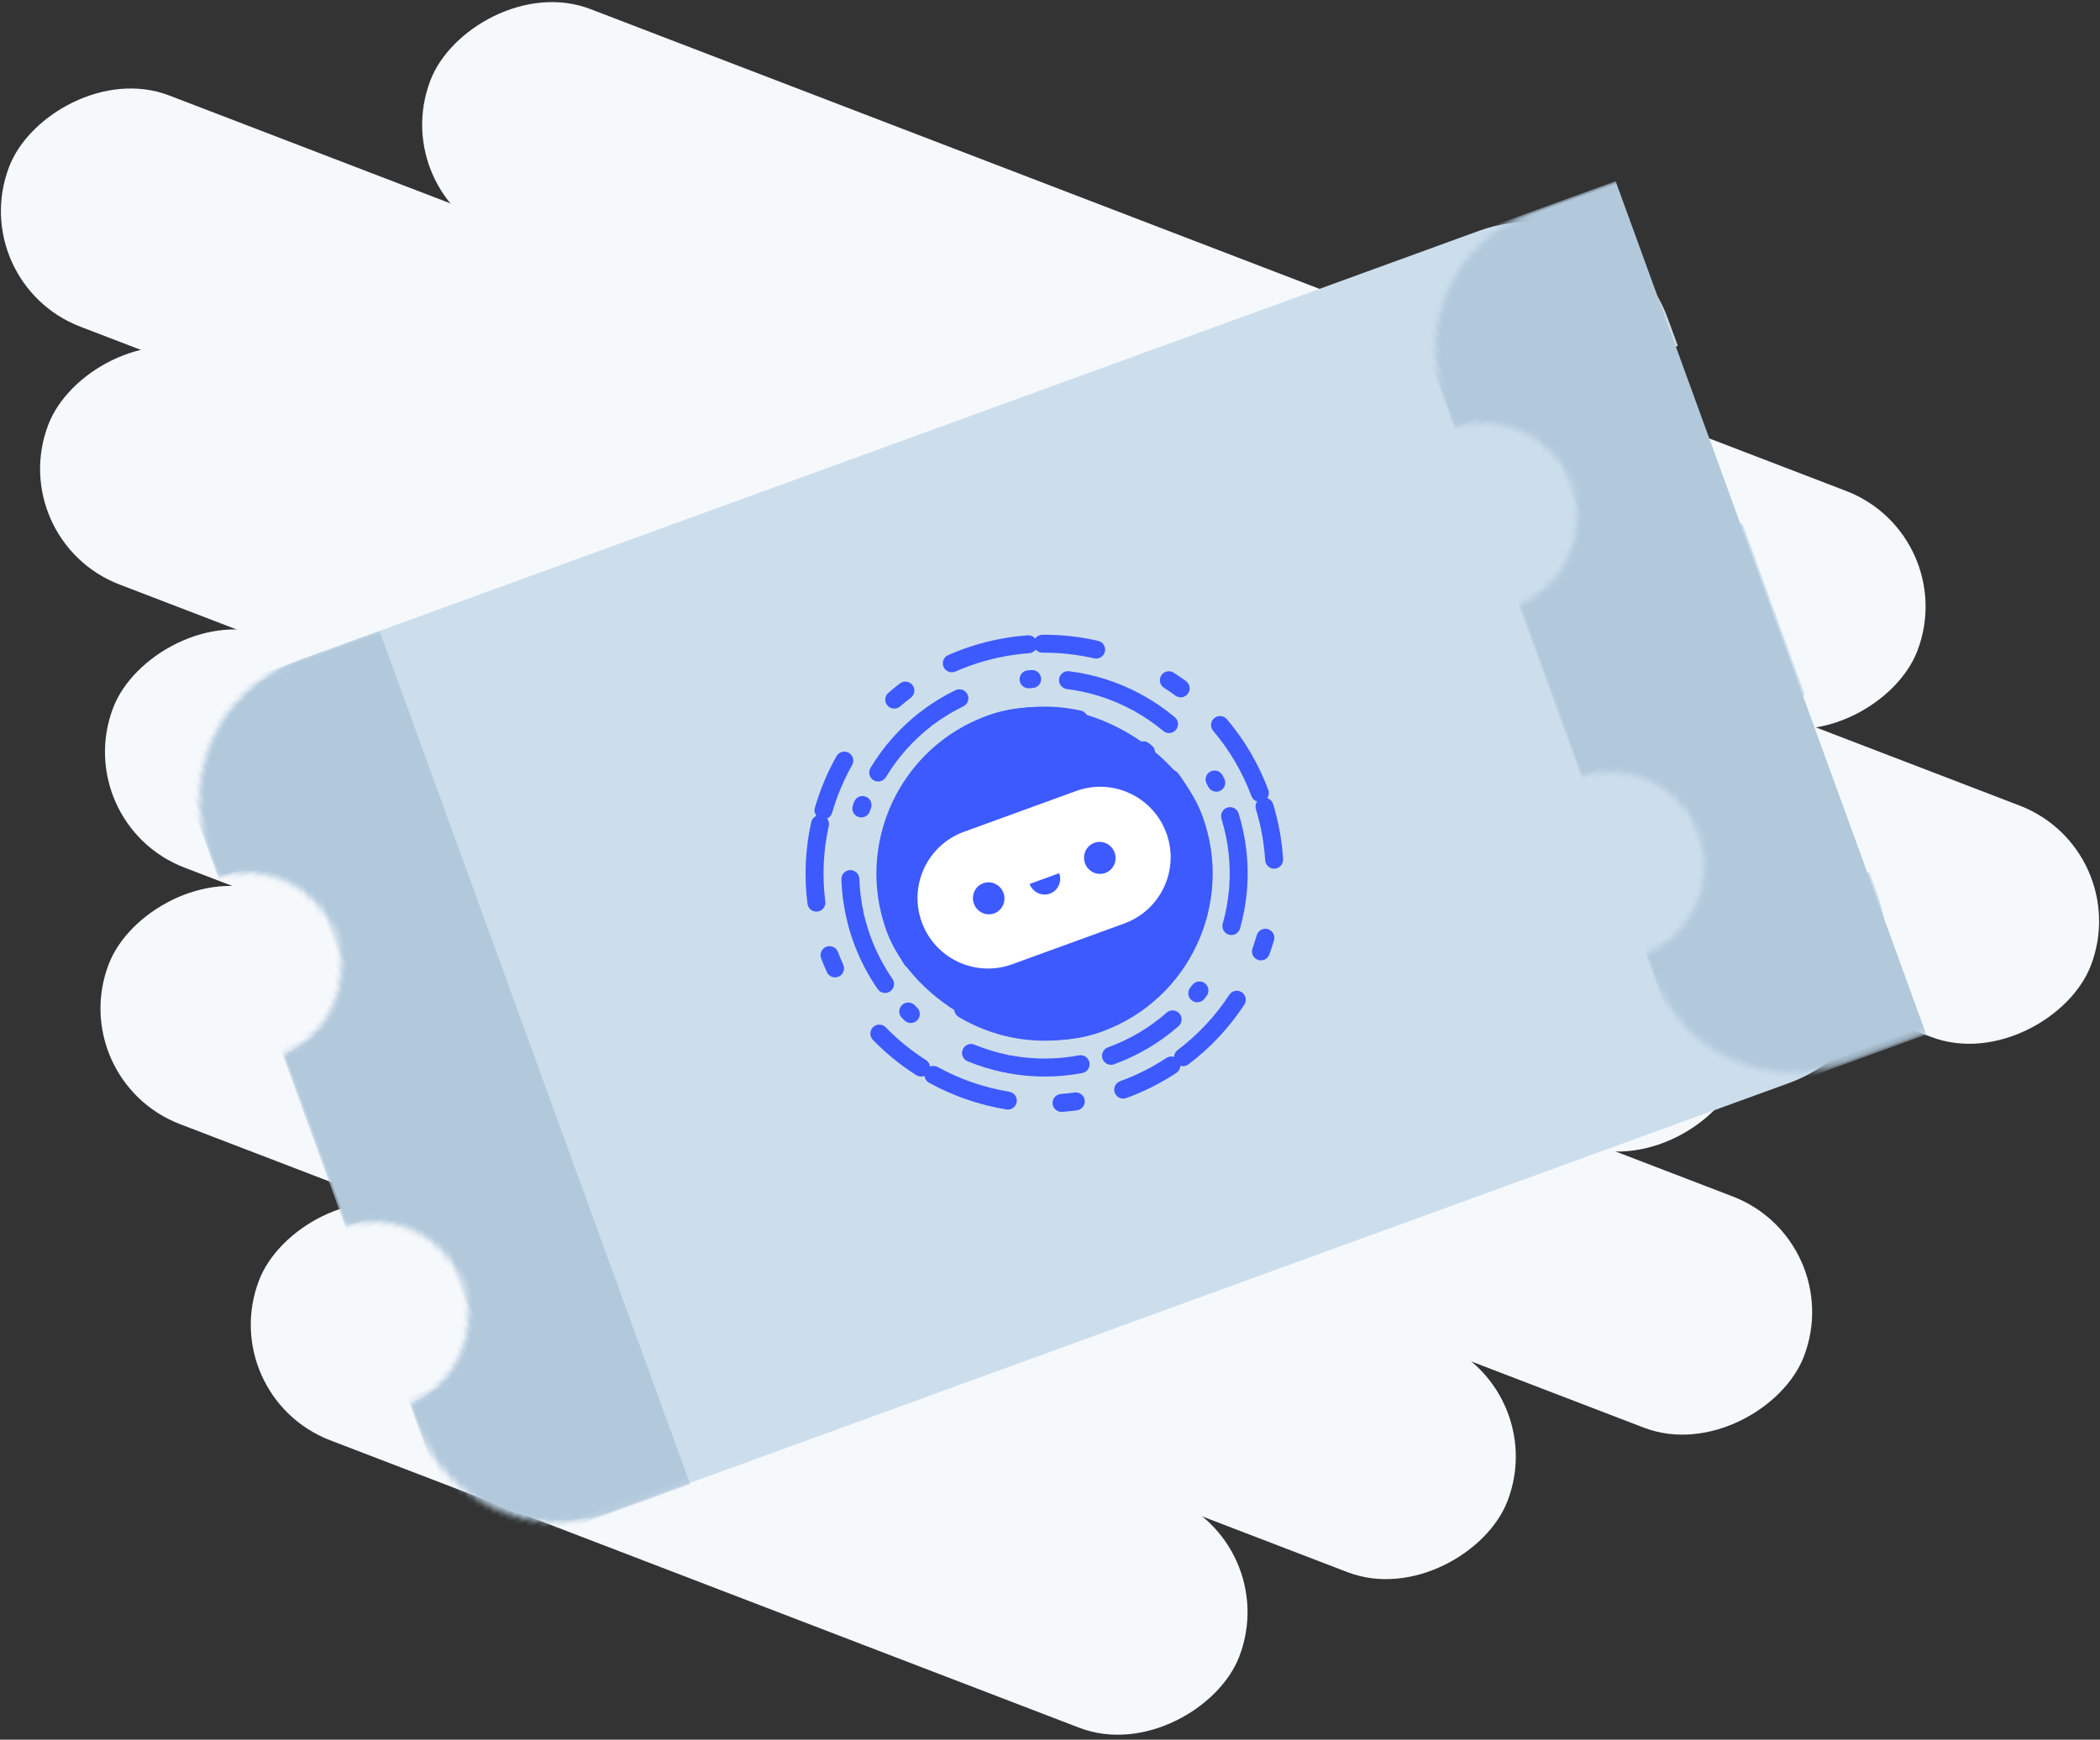 <?xml version="1.0" encoding="UTF-8"?>
<svg width="356px" height="295px" viewBox="0 0 356 295" version="1.1" xmlns="http://www.w3.org/2000/svg" xmlns:xlink="http://www.w3.org/1999/xlink">
    <rect x="0" y="0" width="356" height="295" fill="#333333" stroke="none"/>
    <!-- Generator: Sketch 47.1 (45422) - http://www.bohemiancoding.com/sketch -->
    <title>venue-ill</title>
    <desc>Created with Sketch.</desc>
    <defs>
        <path d="M262.356,124.857 L262.356,128.769 C262.356,142.577 251.163,153.769 237.356,153.769 L25,153.769 C11.193,153.769 1.69088438e-15,142.577 0,128.769 L0,124.845 C8.552,124.523 15.387,117.488 15.387,108.857 C15.387,100.225 8.552,93.19 4.16333634e-15,92.868 L0,61.845 C8.552,61.523 15.387,54.488 15.387,45.857 C15.387,37.225 8.552,30.19 4.16333634e-15,29.868 L0,25 L0,25 C-1.69088438e-15,11.193 11.193,2.53632657e-15 25,0 L25,0 L237.356,0 C251.163,-2.53632657e-15 262.356,11.193 262.356,25 L262.356,29.857 C253.534,29.873 246.387,37.03 246.387,45.857 C246.387,54.683 253.534,61.84 262.356,61.857 L262.356,92.857 C253.534,92.873 246.387,100.03 246.387,108.857 C246.387,117.683 253.534,124.84 262.356,124.857 Z" id="path-1"></path>
    </defs>
    <g id="Illustration" stroke="none" stroke-width="1" fill="none" fill-rule="evenodd">
        <g id="Venues" transform="translate(-54, -69)">
            <g id="venue-ill" transform="translate(48, 63)">
                <g id="Foodi-Illust-Back" transform="translate(184, 153.5) scale(-1, 1) translate(-184, -153.5) " fill="#F6F9FC">
                    <rect id="Rectangle-6" transform="translate(163, 68) rotate(-21) translate(-163, -68) " x="28" y="47" width="270" height="42" rx="21"></rect>
                    <rect id="Rectangle-6" transform="translate(184, 102) rotate(-21) translate(-184, -102) " x="-5" y="81" width="378" height="42" rx="21"></rect>
                    <rect id="Rectangle-6" transform="translate(210.5, 133) rotate(-21) translate(-210.5, -133) " x="57" y="112" width="307" height="42" rx="21"></rect>
                    <rect id="Rectangle-6" transform="translate(199.5, 181) rotate(-21) translate(-199.5, -181) " x="46" y="160" width="307" height="42" rx="21"></rect>
                    <rect id="Rectangle-6" transform="translate(225, 215) rotate(-21) translate(-225, -215) " x="98" y="194" width="254" height="42" rx="21"></rect>
                    <rect id="Rectangle-6" transform="translate(235, 255) rotate(-21) translate(-235, -255) " x="146" y="234" width="178" height="42" rx="21"></rect>
                </g>
                <g id="Group-3" transform="translate(183.546, 153.973) rotate(-20) translate(-183.546, -153.973) translate(51.546, 76.473)">
                    <g id="Rectangle-5" transform="translate(132.133, 77.26) rotate(-360) translate(-132.133, -77.26) translate(0.633, 0.26)">
                        <mask id="mask-2" fill="white">
                            <use xlink:href="#path-1"></use>
                        </mask>
                        <use id="Combined-Shape" fill="#CCDEEC" xlink:href="#path-1"></use>
                        <rect fill="#B2C9DC" mask="url(#mask-2)" x="222" y="0" width="40" height="154"></rect>
                        <rect fill="#B2C9DC" mask="url(#mask-2)" x="-1" y="0" width="40" height="154"></rect>
                    </g>
                    <g id="Group-2" transform="translate(91, 37)">
                        <g id="Group" fill-rule="nonzero" fill="#3D5AFE">
                            <path d="M40.521,74.91 C44.843,74.91 49.056,74.111 53.001,72.573 C53.785,72.268 54.173,71.383 53.868,70.597 C53.563,69.812 52.68,69.423 51.896,69.728 C48.302,71.129 44.463,71.857 40.521,71.857 C39.68,71.857 38.997,72.54 38.997,73.383 C38.997,74.226 39.68,74.91 40.521,74.91 Z M58.695,69.718 C58.875,69.606 59.054,69.491 59.232,69.376 C59.938,68.917 60.139,67.972 59.681,67.265 C59.223,66.557 58.28,66.356 57.574,66.814 C57.412,66.92 57.249,67.024 57.084,67.126 C56.37,67.572 56.152,68.513 56.596,69.229 C57.041,69.945 57.981,70.163 58.695,69.718 Z M68.46,60.577 C67.968,61.261 67.016,61.415 66.333,60.922 C65.651,60.429 65.497,59.475 65.989,58.791 C67.125,57.214 68.113,55.534 68.939,53.774 C69.297,53.011 70.205,52.683 70.966,53.042 C71.727,53.401 72.055,54.31 71.697,55.073 C70.79,57.005 69.706,58.847 68.46,60.577 Z M71.941,54.54 C71.596,55.309 70.694,55.652 69.927,55.306 C69.16,54.961 68.817,54.057 69.162,53.288 C70.746,49.757 71.668,45.95 71.865,42.016 C71.907,41.174 72.622,40.525 73.463,40.568 C74.303,40.61 74.95,41.327 74.908,42.169 C74.692,46.484 73.68,50.663 71.941,54.54 Z M74.641,35.76 C74.613,35.549 74.582,35.338 74.55,35.127 C74.422,34.294 73.644,33.723 72.813,33.851 C71.981,33.979 71.41,34.758 71.538,35.592 C71.568,35.783 71.595,35.975 71.621,36.168 C71.734,37.003 72.501,37.589 73.335,37.477 C74.169,37.364 74.753,36.595 74.641,35.76 Z M70.32,23.12 C70.742,23.85 70.495,24.784 69.767,25.207 C69.039,25.63 68.107,25.382 67.685,24.653 C66.71,22.971 65.582,21.382 64.315,19.908 C63.766,19.269 63.838,18.306 64.476,17.756 C65.114,17.206 66.075,17.278 66.624,17.916 C68.014,19.533 69.251,21.275 70.32,23.12 Z M66.207,17.439 C66.767,18.068 66.713,19.033 66.085,19.594 C65.458,20.156 64.495,20.102 63.934,19.473 C61.343,16.566 58.233,14.159 54.769,12.388 C54.02,12.004 53.722,11.085 54.105,10.334 C54.487,9.583 55.405,9.285 56.155,9.669 C59.955,11.612 63.365,14.251 66.207,17.439 Z M50.244,7.31 C50.04,7.25 49.835,7.192 49.63,7.136 C48.819,6.913 47.981,7.392 47.759,8.205 C47.536,9.018 48.014,9.858 48.826,10.08 C49.013,10.132 49.199,10.185 49.385,10.239 C50.192,10.477 51.039,10.014 51.276,9.205 C51.513,8.396 51.051,7.548 50.244,7.31 Z M36.953,6.098 C37.79,6.012 38.539,6.622 38.625,7.46 C38.711,8.299 38.102,9.049 37.265,9.135 C35.324,9.336 33.418,9.715 31.565,10.267 C30.759,10.507 29.911,10.046 29.671,9.238 C29.431,8.43 29.891,7.58 30.697,7.34 C32.731,6.735 34.823,6.318 36.953,6.098 Z M30.089,7.528 C30.891,7.272 31.747,7.717 32.002,8.52 C32.257,9.324 31.813,10.182 31.011,10.437 C27.298,11.619 23.846,13.486 20.821,15.934 C20.166,16.463 19.207,16.361 18.678,15.705 C18.15,15.049 18.252,14.088 18.907,13.558 C22.225,10.874 26.013,8.824 30.089,7.528 Z M14.326,18.024 C14.188,18.186 14.051,18.349 13.916,18.514 C13.382,19.165 13.475,20.127 14.125,20.662 C14.775,21.198 15.735,21.104 16.269,20.453 C16.393,20.303 16.517,20.154 16.643,20.006 C17.189,19.365 17.113,18.401 16.474,17.854 C15.834,17.307 14.872,17.383 14.326,18.024 Z M7.805,29.633 C8.068,28.832 8.929,28.396 9.728,28.659 C10.527,28.922 10.962,29.785 10.7,30.586 C10.096,32.426 9.663,34.324 9.408,36.261 C9.298,37.097 8.533,37.685 7.699,37.575 C6.864,37.465 6.277,36.698 6.387,35.862 C6.667,33.736 7.142,31.653 7.805,29.633 Z M6.308,36.512 C6.402,35.675 7.156,35.072 7.992,35.166 C8.828,35.261 9.43,36.016 9.336,36.854 C9.204,38.025 9.138,39.208 9.137,40.399 C9.137,43.151 9.486,45.844 10.17,48.444 C10.384,49.259 9.898,50.094 9.085,50.309 C8.271,50.524 7.438,50.037 7.223,49.222 C6.473,46.368 6.09,43.414 6.09,40.398 C6.091,39.093 6.164,37.796 6.308,36.512 Z M9.415,55.22 C9.506,55.413 9.599,55.604 9.694,55.794 C10.07,56.549 10.985,56.855 11.738,56.479 C12.49,56.102 12.796,55.186 12.421,54.431 C12.334,54.258 12.249,54.083 12.166,53.908 C11.805,53.147 10.896,52.824 10.136,53.186 C9.376,53.548 9.053,54.459 9.415,55.22 Z M17.359,65.938 C16.737,65.371 16.691,64.405 17.258,63.782 C17.824,63.158 18.787,63.112 19.41,63.68 C20.846,64.989 22.4,66.163 24.051,67.185 C24.767,67.628 24.989,68.568 24.547,69.285 C24.105,70.003 23.166,70.225 22.45,69.782 C20.639,68.661 18.934,67.373 17.359,65.938 Z M23.013,70.123 C22.289,69.693 22.049,68.757 22.477,68.032 C22.906,67.306 23.84,67.066 24.564,67.495 C27.902,69.474 31.581,70.818 35.441,71.447 C36.272,71.583 36.835,72.367 36.7,73.199 C36.565,74.031 35.782,74.596 34.952,74.461 C30.714,73.77 26.676,72.294 23.013,70.123 Z" id="Oval"></path>
                            <path d="M40.497,68.82 C44.874,68.82 49.113,67.825 52.959,65.938 C53.714,65.567 54.026,64.655 53.655,63.9 C53.285,63.145 52.372,62.833 51.617,63.204 C48.187,64.887 44.407,65.774 40.497,65.774 C39.656,65.774 38.974,66.456 38.974,67.297 C38.974,68.138 39.656,68.82 40.497,68.82 Z M58.362,62.476 C58.529,62.34 58.694,62.203 58.857,62.064 C59.497,61.519 59.574,60.558 59.028,59.918 C58.483,59.278 57.522,59.201 56.882,59.746 C56.736,59.871 56.589,59.993 56.44,60.114 C55.788,60.645 55.689,61.604 56.22,62.256 C56.751,62.908 57.71,63.007 58.362,62.476 Z M66.494,51.755 C66.159,52.527 65.263,52.881 64.491,52.547 C63.72,52.212 63.365,51.316 63.7,50.544 C64.461,48.788 65.021,46.946 65.366,45.049 C65.516,44.222 66.309,43.673 67.136,43.824 C67.964,43.974 68.513,44.766 68.362,45.594 C67.976,47.721 67.348,49.786 66.494,51.755 Z M68.462,45.013 C68.329,45.843 67.548,46.408 66.717,46.275 C65.887,46.142 65.322,45.361 65.455,44.531 C65.666,43.211 65.773,41.869 65.774,40.514 C65.774,37.978 65.405,35.506 64.686,33.14 C64.442,32.336 64.896,31.485 65.7,31.241 C66.505,30.996 67.355,31.45 67.6,32.255 C68.406,34.908 68.82,37.678 68.82,40.514 C68.819,42.032 68.699,43.534 68.462,45.013 Z M65.025,26.332 C64.918,26.146 64.809,25.962 64.697,25.779 C64.259,25.061 63.322,24.834 62.604,25.272 C61.886,25.709 61.659,26.646 62.097,27.364 C62.196,27.527 62.294,27.692 62.39,27.858 C62.811,28.585 63.743,28.834 64.47,28.413 C65.198,27.991 65.447,27.06 65.025,26.332 Z M55.751,16.635 C56.459,17.088 56.666,18.03 56.212,18.738 C55.759,19.446 54.817,19.653 54.109,19.199 C52.492,18.164 50.763,17.316 48.951,16.673 C48.158,16.392 47.744,15.522 48.025,14.729 C48.306,13.937 49.177,13.522 49.969,13.803 C52.001,14.524 53.94,15.475 55.751,16.635 Z M49.409,13.611 C50.208,13.876 50.64,14.737 50.376,15.536 C50.111,16.334 49.25,16.766 48.452,16.502 C45.916,15.662 43.249,15.228 40.522,15.226 C39.347,15.226 38.203,15.302 37.072,15.455 C36.239,15.568 35.472,14.984 35.359,14.151 C35.246,13.318 35.83,12.551 36.663,12.438 C37.93,12.266 39.21,12.18 40.523,12.18 C43.577,12.183 46.567,12.67 49.409,13.611 Z M30.425,14.024 C30.224,14.1 30.025,14.179 29.826,14.26 C29.047,14.577 28.672,15.465 28.989,16.244 C29.306,17.023 30.195,17.397 30.974,17.08 C31.151,17.008 31.329,16.938 31.508,16.87 C32.294,16.571 32.689,15.691 32.39,14.905 C32.091,14.119 31.211,13.725 30.425,14.024 Z M19.373,21.635 C19.934,21.008 20.896,20.954 21.523,21.514 C22.15,22.074 22.204,23.037 21.644,23.664 C20.363,25.097 19.249,26.67 18.324,28.354 C17.919,29.091 16.994,29.36 16.257,28.955 C15.519,28.551 15.25,27.625 15.655,26.888 C16.691,25.002 17.939,23.239 19.373,21.635 Z M15.334,27.489 C15.721,26.742 16.64,26.45 17.387,26.837 C18.134,27.224 18.425,28.143 18.038,28.89 C16.278,32.286 15.309,36.047 15.226,39.949 C15.208,40.79 14.511,41.457 13.671,41.439 C12.83,41.421 12.163,40.725 12.181,39.884 C12.274,35.513 13.361,31.296 15.334,27.489 Z M12.755,46.234 C12.799,46.444 12.844,46.654 12.892,46.863 C13.081,47.683 13.898,48.194 14.717,48.006 C15.537,47.818 16.049,47.001 15.861,46.182 C15.818,45.995 15.777,45.808 15.738,45.621 C15.569,44.797 14.764,44.267 13.94,44.436 C13.116,44.605 12.586,45.41 12.755,46.234 Z M18.502,58.343 C17.972,57.69 18.071,56.731 18.724,56.201 C19.377,55.671 20.336,55.77 20.866,56.423 C22.077,57.914 23.454,59.264 24.969,60.445 C25.633,60.962 25.751,61.919 25.234,62.582 C24.717,63.245 23.76,63.364 23.097,62.847 C21.4,61.524 19.858,60.013 18.502,58.343 Z M23.628,63.251 C22.953,62.749 22.812,61.796 23.313,61.121 C23.815,60.445 24.768,60.305 25.444,60.806 C28.53,63.098 32.1,64.661 35.908,65.359 C36.735,65.511 37.282,66.304 37.131,67.131 C36.979,67.958 36.186,68.506 35.358,68.354 C31.089,67.572 27.087,65.819 23.628,63.251 Z" id="Oval"></path>
                            <path d="M40.499,81 C39.658,81 38.977,80.318 38.977,79.477 C38.977,78.637 39.658,77.955 40.499,77.955 C43.466,77.955 46.386,77.61 49.22,76.935 C50.038,76.74 50.859,77.245 51.054,78.063 C51.249,78.881 50.744,79.702 49.926,79.897 C46.862,80.627 43.704,81 40.499,81 Z M52.359,79.236 C51.555,79.482 50.703,79.029 50.457,78.225 C50.211,77.421 50.664,76.57 51.468,76.324 C55.593,75.062 59.459,73.095 62.905,70.518 C63.579,70.015 64.533,70.152 65.036,70.826 C65.54,71.499 65.402,72.453 64.729,72.957 C61.002,75.743 56.821,77.871 52.359,79.236 Z M71.63,66.41 C72.17,65.762 72.69,65.097 73.189,64.417 C73.686,63.738 73.539,62.785 72.861,62.288 C72.182,61.791 71.229,61.938 70.732,62.616 C70.271,63.246 69.79,63.861 69.29,64.461 C68.752,65.107 68.839,66.067 69.485,66.605 C70.132,67.143 71.092,67.056 71.63,66.41 Z M79.34,52.019 C79.101,52.825 78.254,53.286 77.447,53.047 C76.641,52.808 76.181,51.961 76.42,51.155 C77.248,48.357 77.748,45.459 77.904,42.503 C77.948,41.663 78.665,41.018 79.504,41.063 C80.344,41.107 80.989,41.823 80.945,42.663 C80.777,45.859 80.236,48.993 79.34,52.019 Z M81,40.11 C81.008,40.95 80.333,41.639 79.492,41.646 C78.651,41.654 77.963,40.979 77.955,40.138 C77.914,35.778 77.127,31.526 75.646,27.52 C75.355,26.731 75.758,25.855 76.547,25.564 C77.336,25.272 78.212,25.676 78.503,26.464 C80.105,30.799 80.955,35.398 81,40.11 Z M74.197,18.024 C73.729,17.323 73.238,16.636 72.727,15.965 C72.217,15.297 71.261,15.168 70.592,15.678 C69.924,16.188 69.795,17.143 70.305,17.812 C70.778,18.432 71.232,19.067 71.665,19.716 C72.133,20.415 73.078,20.603 73.777,20.136 C74.477,19.669 74.665,18.723 74.197,18.024 Z M62.541,6.517 C63.246,6.975 63.446,7.918 62.988,8.623 C62.529,9.328 61.586,9.528 60.881,9.07 C58.421,7.471 55.78,6.166 53.01,5.185 C52.218,4.904 51.803,4.034 52.083,3.241 C52.364,2.449 53.234,2.034 54.027,2.315 C57.024,3.376 59.88,4.788 62.541,6.517 Z M51.645,1.553 C52.453,1.784 52.921,2.627 52.691,3.435 C52.46,4.244 51.617,4.712 50.808,4.481 C47.496,3.535 44.048,3.048 40.536,3.045 C39.675,3.045 38.849,3.072 38.023,3.126 C37.184,3.18 36.459,2.544 36.405,1.705 C36.35,0.866 36.986,0.142 37.825,0.087 C38.717,0.029 39.609,-1.77615135e-05 40.537,8.23144308e-09 C44.334,0.003 48.062,0.53 51.645,1.553 Z M28.498,1.808 C27.691,2.058 26.893,2.333 26.105,2.633 C25.319,2.932 24.924,3.811 25.223,4.597 C25.522,5.383 26.402,5.778 27.188,5.479 C27.916,5.202 28.654,4.947 29.4,4.716 C30.203,4.468 30.652,3.615 30.403,2.812 C30.154,2.008 29.302,1.559 28.498,1.808 Z M14.173,9.722 C14.811,9.175 15.773,9.249 16.32,9.888 C16.866,10.527 16.792,11.488 16.153,12.035 C13.923,13.944 11.921,16.109 10.194,18.483 C9.699,19.162 8.746,19.312 8.067,18.818 C7.387,18.323 7.237,17.37 7.732,16.691 C9.599,14.125 11.762,11.785 14.173,9.722 Z M6.322,18.758 C6.774,18.049 7.715,17.841 8.424,18.293 C9.133,18.745 9.342,19.686 8.89,20.395 C6.579,24.019 4.907,28.017 3.957,32.232 C3.772,33.052 2.958,33.568 2.137,33.383 C1.317,33.198 0.802,32.383 0.986,31.563 C2.014,27.002 3.823,22.678 6.322,18.758 Z M0,41.037 C0.011,41.884 0.048,42.727 0.111,43.566 C0.174,44.405 0.905,45.033 1.743,44.971 C2.582,44.908 3.211,44.177 3.148,43.339 C3.09,42.562 3.055,41.781 3.045,40.998 C3.034,40.157 2.344,39.484 1.503,39.495 C0.662,39.506 -0.011,40.197 0,41.037 Z M3.513,57.029 C3.169,56.262 3.513,55.361 4.281,55.018 C5.048,54.674 5.949,55.018 6.292,55.785 C7.492,58.466 9.005,60.995 10.796,63.321 C11.308,63.988 11.184,64.944 10.517,65.457 C9.851,65.969 8.895,65.845 8.382,65.179 C6.446,62.663 4.811,59.928 3.513,57.029 Z M9.977,67.124 C9.424,66.49 9.489,65.528 10.123,64.975 C10.756,64.422 11.718,64.488 12.271,65.121 C15.104,68.365 18.476,71.105 22.233,73.208 C22.967,73.618 23.229,74.546 22.818,75.28 C22.408,76.014 21.48,76.276 20.746,75.865 C16.684,73.592 13.039,70.63 9.977,67.124 Z M29.497,79.487 C30.308,79.716 31.128,79.919 31.954,80.097 C32.776,80.273 33.586,79.75 33.763,78.928 C33.939,78.106 33.416,77.296 32.594,77.119 C31.83,76.955 31.072,76.768 30.322,76.556 C29.513,76.328 28.672,76.8 28.444,77.609 C28.216,78.418 28.687,79.259 29.497,79.487 Z" id="Oval"></path>
                        </g>
                        <g id="logo-icon" transform="translate(12, 12)">
                            <rect id="Rectangle-11" fill="#3D5AFE" x="0" y="0" width="57" height="57" rx="28.5"></rect>
                            <g transform="translate(6.129, 17.161)" id="Combined-Shape" fill="#FFFFFF">
                                <path d="M11.952,0 L32.177,0 L32.177,5.32907052e-15 C38.778,-1.74605077e-15 44.129,5.351 44.129,11.952 L44.129,11.952 C44.129,18.552 38.778,23.903 32.177,23.903 L11.952,23.903 L11.952,23.903 C5.351,23.903 8.08351822e-16,18.552 0,11.952 L0,11.952 L0,11.952 C-8.08351822e-16,5.351 5.351,-5.63829107e-16 11.952,-1.77635684e-15 L11.952,0 Z M12.043,14.754 C13.516,14.754 14.71,13.536 14.71,12.034 C14.71,10.532 13.516,9.314 12.043,9.314 C10.57,9.314 9.375,10.532 9.375,12.034 C9.375,13.536 10.57,14.754 12.043,14.754 Z M32.086,14.754 C33.56,14.754 34.754,13.536 34.754,12.034 C34.754,10.532 33.56,9.314 32.086,9.314 C30.613,9.314 29.419,10.532 29.419,12.034 C29.419,13.536 30.613,14.754 32.086,14.754 Z M22.065,14.836 C23.538,14.836 24.732,13.619 24.732,12.116 C22.851,12.116 20.883,12.116 19.397,12.116 C19.397,13.619 20.591,14.836 22.065,14.836 Z"></path>
                            </g>
                        </g>
                    </g>
                </g>
            </g>
        </g>
    </g>
</svg>